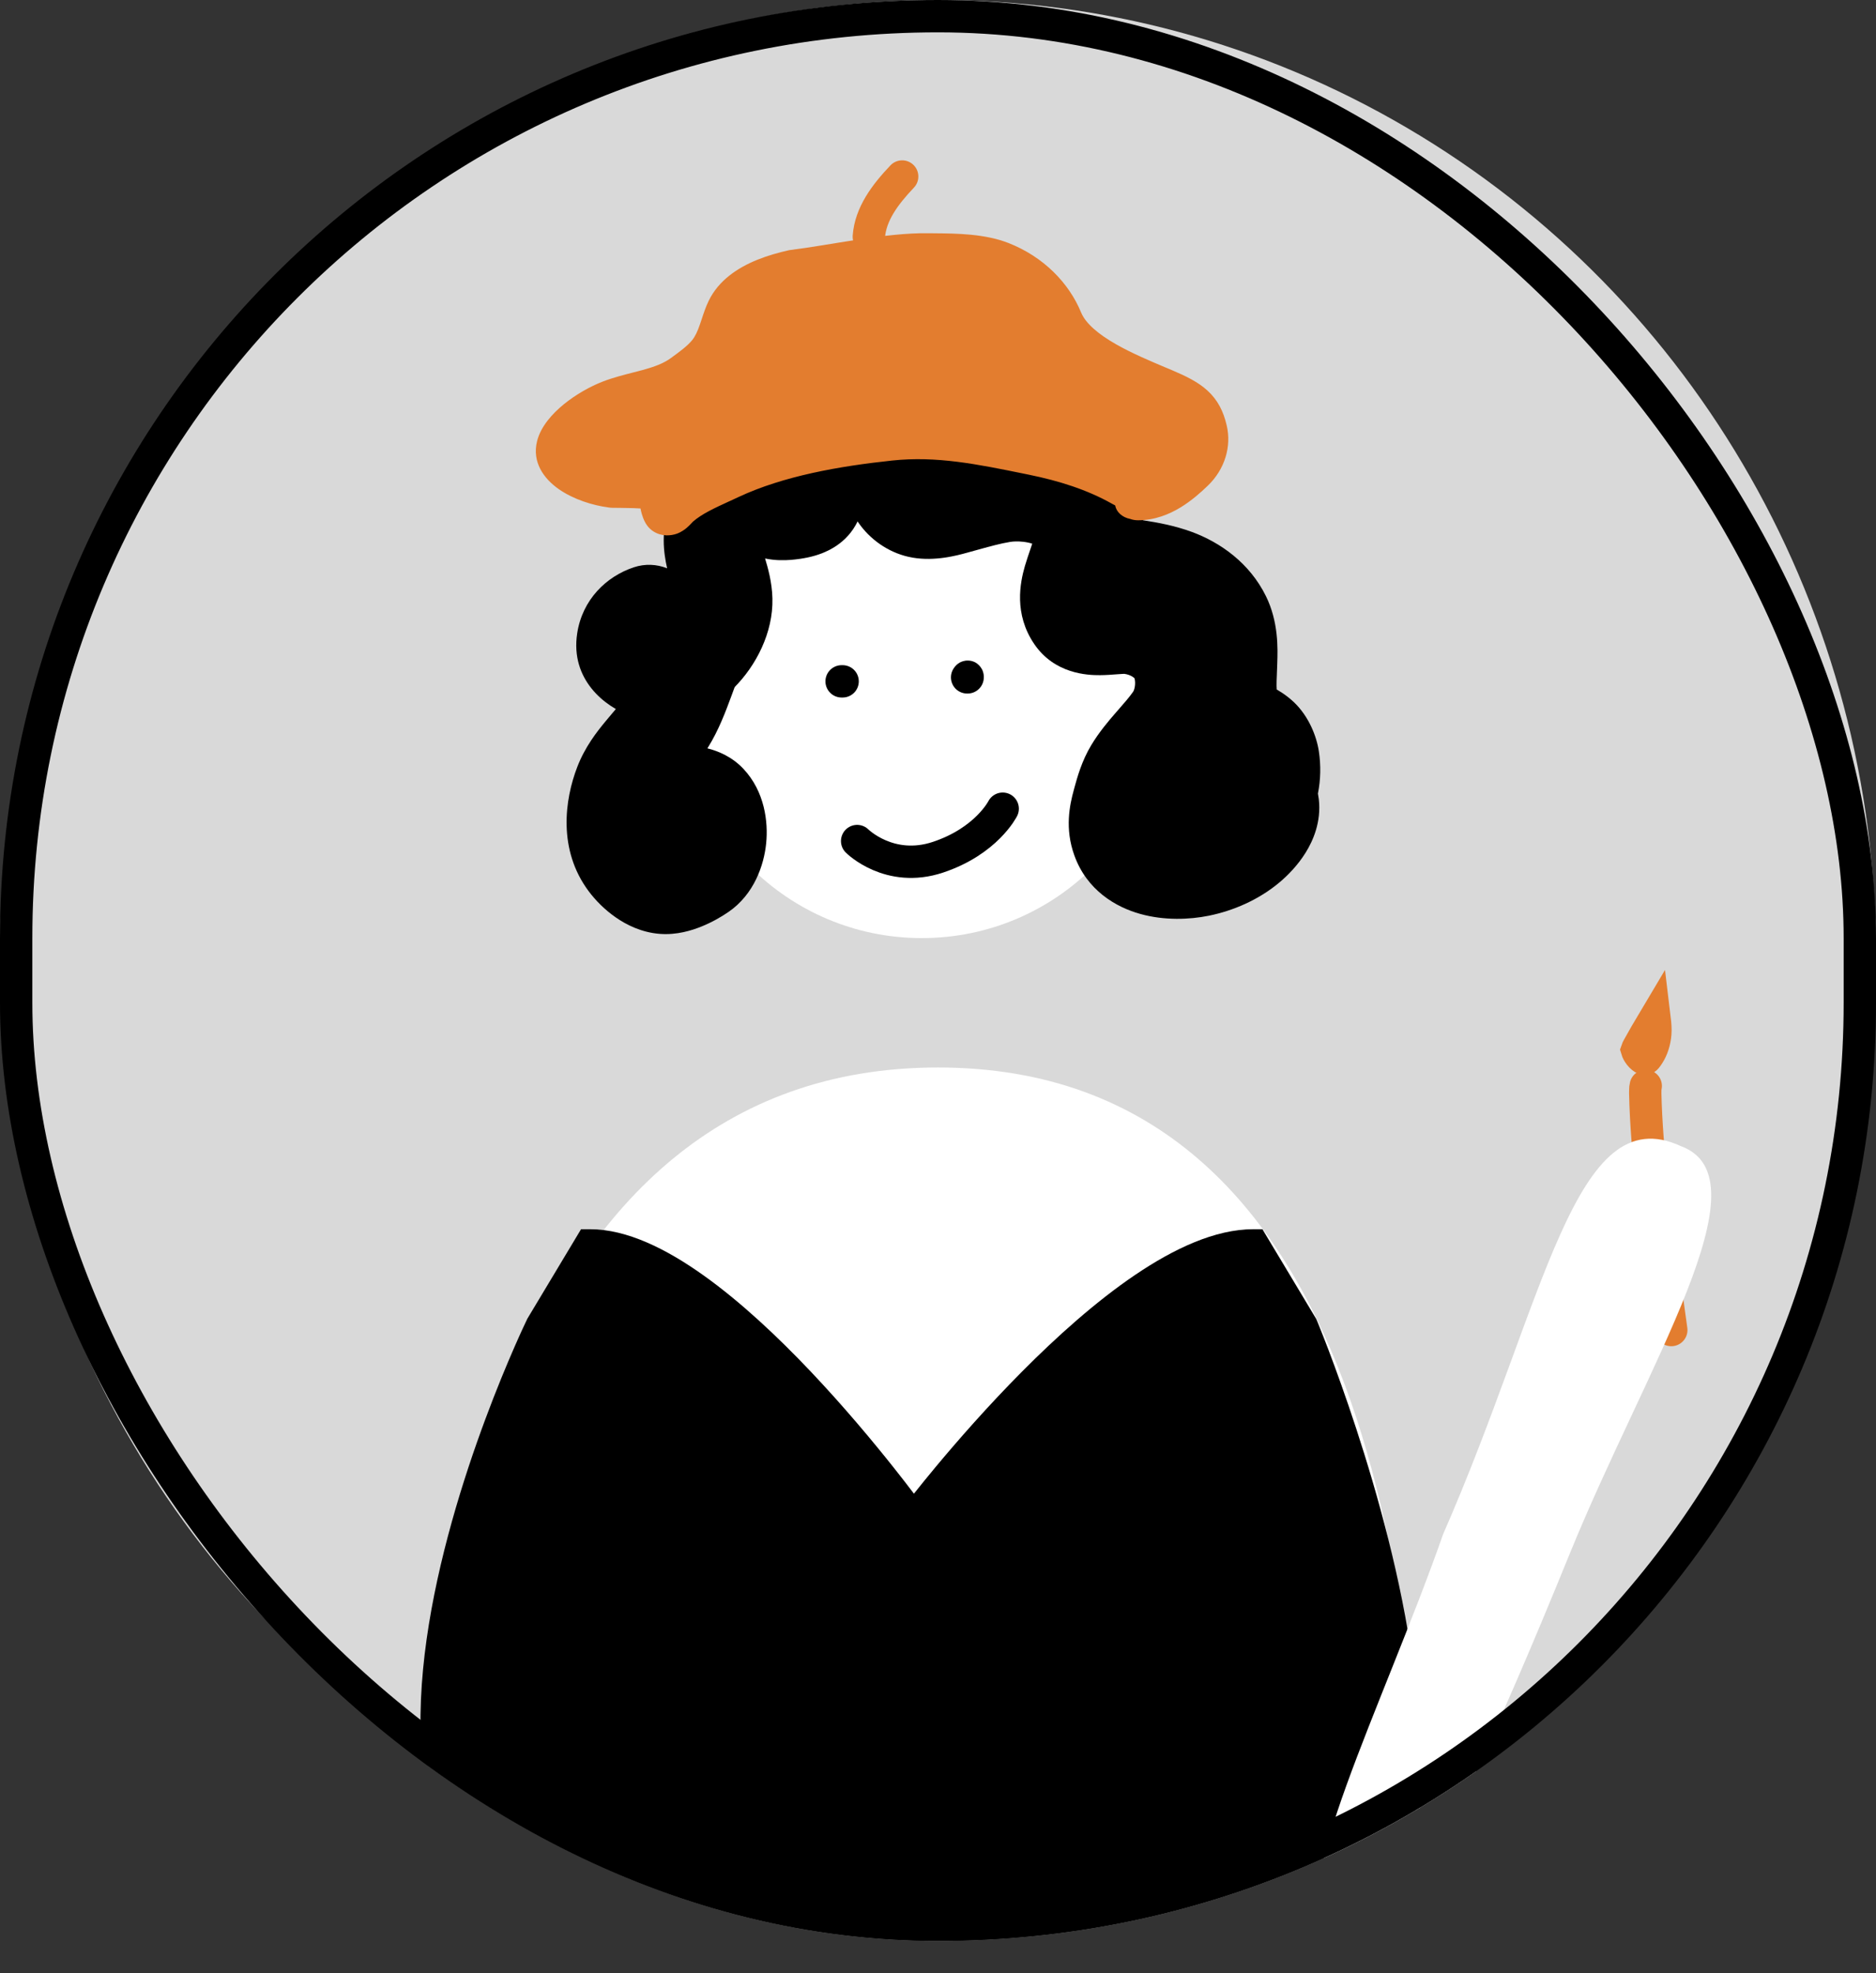 <svg width="58" height="61" viewBox="0 0 58 61" fill="none" xmlns="http://www.w3.org/2000/svg">
<rect x="0" y="0" width="58" height="61" fill="#333333" stroke="none"/>
<ellipse cx="29" cy="29.5" rx="29" ry="29.5" fill="#D9D9D9"/>
<g clip-path="url(#clip0_86_1605)">
<path d="M29 33C15.5 33 13 50.059 13 60H44C44 50.059 42.5 33 29 33Z" fill="white"/>
<circle cx="28.5" cy="21.5" r="7.5" fill="white"/>
<path fill-rule="evenodd" clip-rule="evenodd" d="M17.964 38H18.247C19.383 38 20.602 38.609 21.743 39.421C22.9 40.244 24.054 41.332 25.071 42.406C26.09 43.482 26.985 44.557 27.624 45.361C27.877 45.679 28.09 45.956 28.256 46.175C28.43 45.955 28.657 45.675 28.925 45.352C29.595 44.548 30.532 43.474 31.601 42.398C32.668 41.324 33.878 40.236 35.092 39.414C36.292 38.602 37.566 38 38.747 38H39.03L40.694 40.774L40.708 40.807L40.247 41C40.708 40.807 40.708 40.807 40.708 40.807L40.71 40.812L40.715 40.824L40.735 40.872C40.752 40.914 40.777 40.975 40.809 41.055C40.873 41.215 40.965 41.447 41.077 41.742C41.301 42.332 41.606 43.172 41.933 44.173C42.586 46.171 43.331 48.828 43.68 51.434C44.026 54.015 44.001 56.65 43.01 58.53C42.505 59.488 41.748 60.252 40.679 60.698C39.618 61.14 38.624 65.76 37 65.5C33.871 64.999 32.612 66.592 31.601 66.5C30.608 66.41 29.786 63.691 29.5 63.786C29.334 66.847 27.624 64.5 27.624 64.5C27.276 64.623 27.453 63.646 26.417 63.786C25.228 63.946 24.13 61 20.747 61C17.236 61 15.105 59.719 13.989 57.694C12.902 55.723 12.841 53.152 13.189 50.68C13.54 48.193 14.319 45.717 15.005 43.873C15.348 42.948 15.671 42.178 15.907 41.637C16.025 41.367 16.122 41.154 16.19 41.008C16.224 40.936 16.25 40.879 16.269 40.841L16.29 40.797L16.295 40.786L16.297 40.782C16.297 40.782 16.297 40.781 16.747 41L16.297 40.782L16.307 40.761L17.964 38Z" fill="black"/>
<path fill-rule="evenodd" clip-rule="evenodd" d="M30.665 12.39C30.417 12.208 30.175 12.132 30.112 12.114C29.847 12.036 29.599 12.03 29.478 12.03C29.204 12.03 28.944 12.066 28.855 12.081C28.41 12.156 27.889 12.32 27.416 12.617C26.942 12.915 26.412 13.418 26.192 14.191C25.957 15.02 26.237 15.77 26.616 16.262C26.986 16.744 27.554 17.126 28.216 17.239C28.912 17.358 29.591 17.171 29.894 17.088C29.913 17.082 29.931 17.077 29.947 17.073C30.059 17.043 30.164 17.014 30.263 16.986C30.634 16.884 30.929 16.802 31.227 16.753C31.326 16.736 31.47 16.73 31.629 16.748C31.741 16.76 31.837 16.782 31.913 16.807C31.907 16.825 31.901 16.844 31.894 16.865C31.886 16.892 31.871 16.935 31.853 16.987C31.804 17.13 31.732 17.342 31.685 17.503C31.539 18.012 31.34 18.975 31.975 19.909C32.603 20.832 33.615 20.875 34.011 20.872C34.201 20.871 34.402 20.855 34.529 20.845C34.552 20.843 34.573 20.842 34.59 20.841C34.715 20.831 34.757 20.832 34.759 20.831C34.871 20.845 34.971 20.887 35.033 20.933C35.06 20.952 35.072 20.965 35.077 20.972C35.121 21.149 35.069 21.333 35.033 21.384C34.914 21.553 34.78 21.707 34.584 21.931C34.556 21.964 34.526 21.998 34.495 22.033C34.273 22.288 33.983 22.628 33.736 23.039C33.444 23.524 33.304 24.036 33.218 24.349C33.212 24.371 33.206 24.393 33.201 24.413C33.068 24.893 32.916 25.615 33.215 26.443C33.604 27.524 34.499 28.045 35.26 28.255C36 28.46 36.773 28.43 37.374 28.308C38.126 28.155 38.919 27.818 39.567 27.27C39.819 27.057 40.121 26.75 40.36 26.368C40.591 26 40.855 25.412 40.773 24.703C40.766 24.645 40.757 24.588 40.746 24.533C40.832 24.1 40.84 23.655 40.774 23.221C40.701 22.744 40.458 22.144 40.012 21.715C39.874 21.582 39.737 21.483 39.635 21.416C39.578 21.379 39.519 21.342 39.472 21.314C39.467 21.247 39.466 21.161 39.469 21.042C39.471 20.978 39.474 20.912 39.477 20.836L39.477 20.827C39.48 20.756 39.484 20.674 39.486 20.592C39.487 20.564 39.488 20.533 39.489 20.5C39.504 20.049 39.532 19.227 39.137 18.426C38.632 17.402 37.727 16.767 36.846 16.443C36.317 16.249 35.787 16.151 35.337 16.084C35.308 15.17 35.034 13.917 33.857 13.16C32.77 12.461 31.516 12.396 30.665 12.39ZM35.316 16.797C35.316 16.796 35.316 16.796 35.316 16.795C35.316 16.796 35.316 16.797 35.316 16.797ZM39.486 21.417C39.486 21.417 39.486 21.416 39.486 21.415L39.486 21.417ZM35.08 20.977C35.08 20.977 35.079 20.976 35.078 20.974C35.08 20.976 35.08 20.977 35.08 20.977ZM32.057 16.873C32.057 16.873 32.057 16.872 32.056 16.872L32.057 16.873ZM36.767 24.593C36.765 24.593 36.764 24.593 36.764 24.593L36.767 24.593Z" fill="black"/>
<path fill-rule="evenodd" clip-rule="evenodd" d="M24.236 12.802C24.954 12.532 25.633 12.525 26.154 12.546C26.157 12.546 26.162 12.546 26.169 12.546C26.271 12.548 26.768 12.556 27.215 12.766C27.216 12.766 27.218 12.767 27.22 12.768C27.255 12.785 27.369 12.838 27.487 12.909C27.489 12.91 27.491 12.912 27.494 12.913C27.57 12.959 27.91 13.163 28.131 13.557C28.538 14.279 28.282 15.193 27.559 15.599C27.27 15.762 26.949 15.819 26.642 15.781C26.593 15.959 26.522 16.114 26.449 16.242C26.08 16.886 25.45 17.102 25.204 17.175C24.894 17.267 24.597 17.296 24.452 17.308C24.256 17.324 23.971 17.331 23.654 17.265C23.736 17.537 23.869 17.994 23.881 18.499C23.907 19.557 23.372 20.583 22.696 21.258C22.014 21.939 20.819 22.596 19.459 22.113C18.714 21.848 17.625 21.017 17.845 19.579C18.004 18.54 18.74 17.822 19.594 17.538C19.945 17.421 20.308 17.441 20.626 17.569C20.569 17.32 20.52 17.022 20.52 16.703C20.52 16.013 20.729 15.355 21.008 14.833C21.426 14.052 22.09 13.781 22.519 13.65C22.64 13.613 22.762 13.582 22.884 13.556C23.049 13.416 23.214 13.306 23.356 13.22C23.672 13.03 23.993 12.894 24.236 12.802ZM24.53 16.463C24.53 16.463 24.531 16.463 24.531 16.463L24.532 16.463C24.531 16.463 24.53 16.463 24.53 16.463ZM24.817 15.851C24.816 15.851 24.816 15.852 24.816 15.852L24.817 15.851Z" fill="black"/>
<path fill-rule="evenodd" clip-rule="evenodd" d="M21.828 19.37C22.601 19.667 22.987 20.535 22.689 21.308C22.663 21.377 22.634 21.455 22.603 21.541C22.446 21.965 22.224 22.569 21.89 23.103C21.884 23.113 21.877 23.124 21.87 23.134C22.204 23.217 22.634 23.393 22.989 23.773C23.64 24.469 23.755 25.404 23.687 26.073C23.62 26.74 23.319 27.644 22.522 28.192C22.298 28.346 22.006 28.514 21.683 28.644C21.384 28.765 20.922 28.909 20.406 28.87C19.833 28.828 19.36 28.586 19.034 28.358C18.697 28.124 18.412 27.835 18.199 27.55C17.242 26.267 17.458 24.716 17.848 23.708C18.088 23.085 18.457 22.616 18.731 22.287C18.81 22.192 18.879 22.111 18.94 22.038C19.124 21.821 19.239 21.685 19.345 21.515C19.501 21.264 19.595 21.014 19.744 20.616C19.787 20.502 19.834 20.374 19.889 20.231C20.187 19.458 21.055 19.072 21.828 19.37Z" fill="black"/>
<path fill-rule="evenodd" clip-rule="evenodd" d="M25.52 21.063C25.52 20.787 25.744 20.563 26.02 20.563H26.051C26.327 20.563 26.551 20.787 26.551 21.063C26.551 21.34 26.327 21.563 26.051 21.563H26.02C25.744 21.563 25.52 21.34 25.52 21.063Z" fill="black"/>
<path fill-rule="evenodd" clip-rule="evenodd" d="M29.908 21.44C29.787 21.442 29.666 21.4 29.568 21.314C29.372 21.139 29.345 20.844 29.502 20.638C29.503 20.636 29.504 20.634 29.505 20.633C29.505 20.633 29.506 20.633 29.506 20.632C29.511 20.625 29.532 20.596 29.564 20.564C29.581 20.547 29.615 20.516 29.665 20.487C29.714 20.459 29.809 20.415 29.937 20.42C30.249 20.434 30.363 20.692 30.38 20.735C30.405 20.799 30.411 20.853 30.413 20.866C30.413 20.866 30.413 20.866 30.413 20.867C30.415 20.887 30.416 20.902 30.416 20.909C30.416 20.92 30.416 20.932 30.416 20.933L30.416 20.933L30.416 20.94C30.416 21.216 30.192 21.44 29.916 21.44C29.913 21.44 29.911 21.44 29.908 21.44Z" fill="black"/>
<path d="M26.5 26C26.5 26 27.5 27 29 26.5C30.5 26 31 25 31 25" stroke="black" stroke-linecap="round"/>
<path d="M50.881 33.571C50.861 33.644 50.87 33.729 50.866 33.805C50.903 35.58 51.21 37.795 51.21 37.795C51.21 37.795 51.518 40.01 51.671 41.117" stroke="#E37D2F" stroke-linecap="round"/>
<path d="M51.156 31.5C51.177 31.674 51.187 31.817 51.177 31.947C51.158 32.196 51.082 32.423 50.973 32.594C50.944 32.64 50.918 32.676 50.894 32.705C50.88 32.722 50.868 32.733 50.86 32.739C50.855 32.737 50.847 32.735 50.837 32.73C50.8 32.714 50.746 32.674 50.693 32.607C50.646 32.546 50.62 32.489 50.61 32.455C50.611 32.452 50.613 32.447 50.616 32.441C50.622 32.428 50.63 32.411 50.644 32.387C50.773 32.149 50.958 31.832 51.156 31.5Z" fill="#E37D2F" stroke="#E37D2F" stroke-linecap="round"/>
<path d="M48.524 48.049C43.769 59.728 42.753 59.982 41.2 59.406C39.646 58.829 42.767 52.706 44.616 47.43C47.786 40.2 48.673 33.898 51.974 35.434C54.666 36.433 50.9 42.212 48.524 48.049Z" fill="white"/>
<path d="M28.699 7.21C27.382 7.19 25.678 7.577 24.401 7.733C24.071 7.807 23.733 7.902 23.416 8.03C22.8 8.279 22.218 8.669 21.912 9.296C21.82 9.484 21.75 9.697 21.692 9.874C21.674 9.927 21.658 9.977 21.642 10.022C21.566 10.244 21.493 10.402 21.394 10.522C21.245 10.701 21.022 10.865 20.743 11.068C20.517 11.234 20.236 11.337 19.871 11.438C19.787 11.461 19.693 11.485 19.593 11.51L19.592 11.511L19.591 11.511C19.298 11.586 18.952 11.674 18.642 11.793C18.245 11.946 17.802 12.196 17.432 12.497C17.07 12.792 16.718 13.186 16.605 13.636C16.443 14.284 16.808 14.794 17.277 15.122C17.732 15.439 18.327 15.626 18.836 15.691C18.868 15.695 18.896 15.696 18.903 15.697H18.903C18.915 15.697 18.926 15.697 18.935 15.698C18.952 15.698 18.973 15.698 18.993 15.699L19.149 15.7C19.273 15.701 19.426 15.703 19.576 15.708C19.659 15.711 19.735 15.714 19.802 15.719C19.813 15.776 19.826 15.833 19.842 15.887C19.863 15.96 19.893 16.045 19.934 16.125C19.965 16.186 20.041 16.325 20.2 16.427C20.454 16.59 20.74 16.565 20.923 16.5C21.073 16.446 21.18 16.361 21.234 16.315C21.297 16.262 21.349 16.206 21.382 16.171C21.414 16.137 21.423 16.127 21.423 16.127C21.7 15.885 22.102 15.701 22.562 15.49L22.562 15.49L22.566 15.489C22.654 15.448 22.744 15.407 22.835 15.364C24.219 14.717 25.93 14.413 27.583 14.237C28.952 14.091 30.217 14.35 31.674 14.647L31.811 14.675C32.752 14.867 33.614 15.141 34.377 15.571C34.406 15.587 34.441 15.606 34.478 15.625C34.513 15.825 34.693 15.994 34.94 16.042C35.014 16.069 35.097 16.084 35.184 16.084C35.703 16.084 36.147 15.899 36.489 15.692C36.832 15.485 37.121 15.227 37.34 15.016C37.869 14.508 38.077 13.805 37.927 13.157C37.825 12.712 37.646 12.363 37.332 12.075C37.033 11.802 36.65 11.621 36.251 11.451C36.183 11.422 36.113 11.393 36.042 11.363L36.041 11.363C35.543 11.153 34.996 10.922 34.508 10.645C33.941 10.322 33.56 9.992 33.422 9.655C33.053 8.757 32.269 7.938 31.175 7.511C30.442 7.225 29.565 7.218 28.916 7.212L28.916 7.212L28.916 7.212C28.84 7.212 28.767 7.211 28.699 7.21Z" fill="#E37D2F"/>
<path fill-rule="evenodd" clip-rule="evenodd" d="M28.237 5.094C28.437 5.284 28.445 5.601 28.255 5.801C27.732 6.351 27.398 6.839 27.36 7.353C27.339 7.628 27.099 7.835 26.824 7.814C26.548 7.794 26.342 7.554 26.363 7.278C26.429 6.39 26.99 5.68 27.53 5.112C27.721 4.912 28.037 4.904 28.237 5.094Z" fill="#E37D2F"/>
</g>
<rect x="0.5" y="0.5" width="57" height="59" rx="28.5" stroke="black"/>
<defs>
<clipPath id="clip0_86_1605">
<rect width="58" height="60" rx="29" fill="white"/>
</clipPath>
</defs>
</svg>
